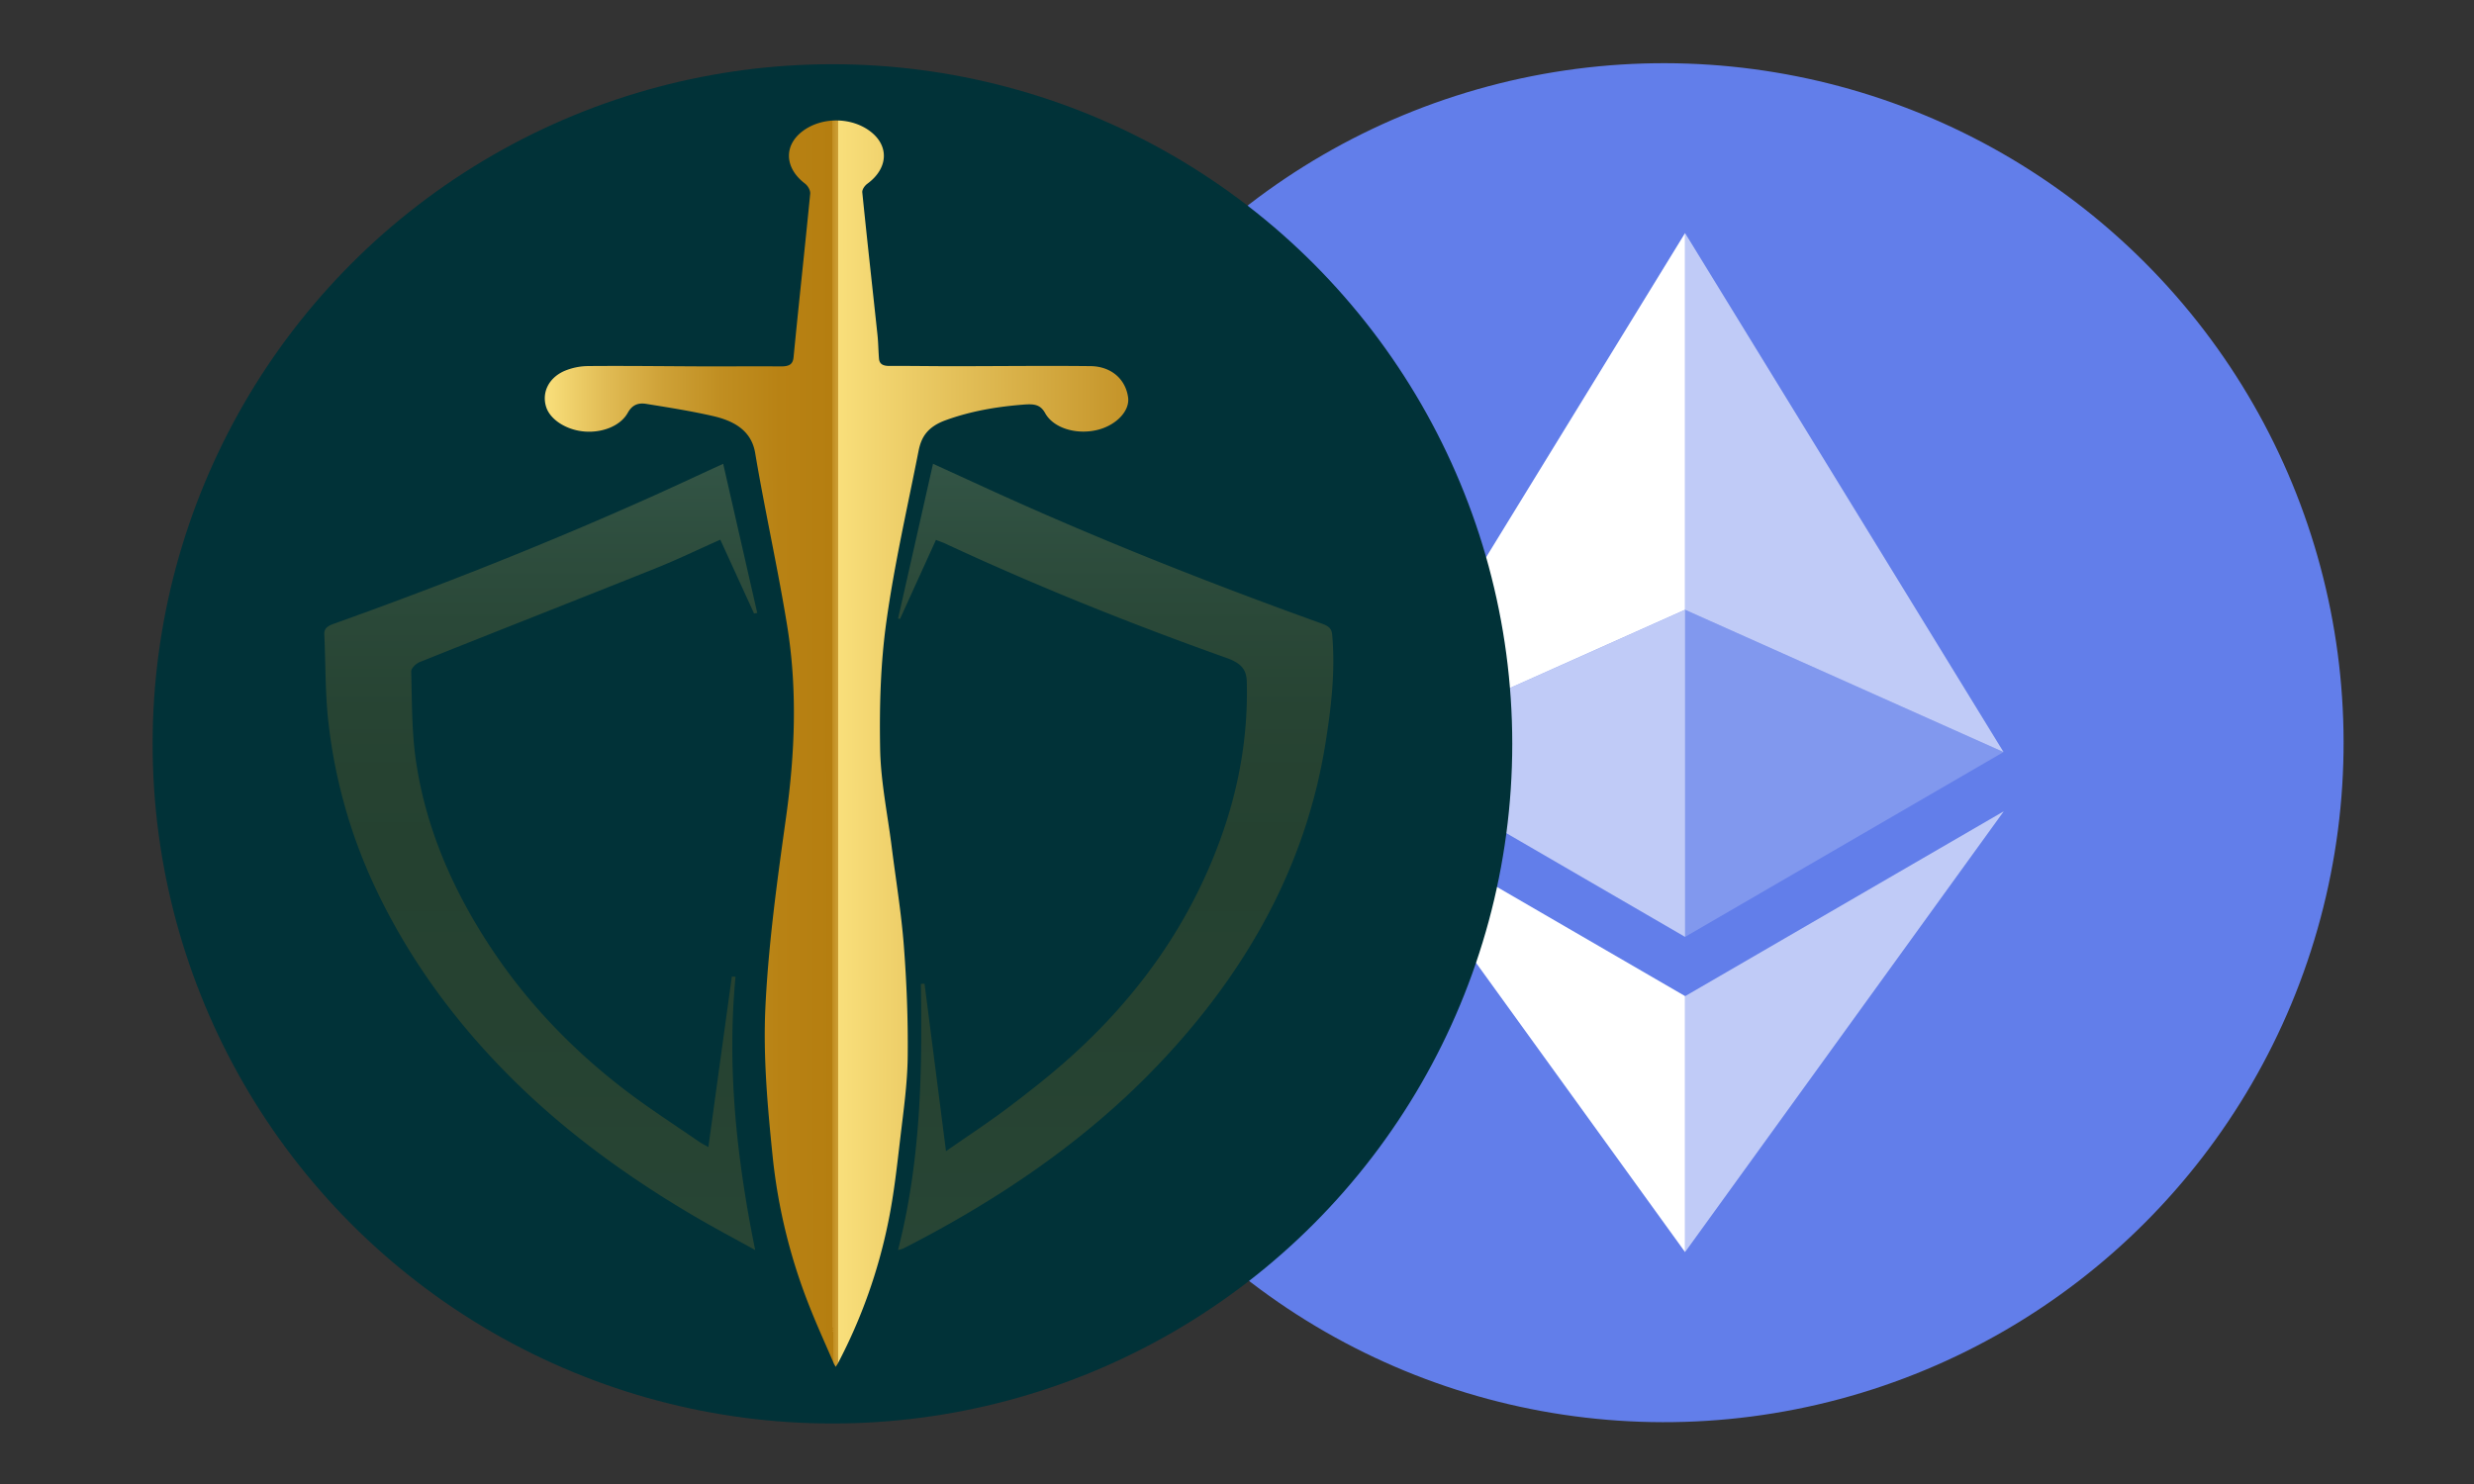 <svg id="Layer_1" data-name="Layer 1" xmlns="http://www.w3.org/2000/svg" xmlns:xlink="http://www.w3.org/1999/xlink" viewBox="0 0 1800 1080"><rect x="0" y="0" width="1800" height="1080" fill="#333333" stroke="none"/><defs><style>.cls-1{fill:#627eea;}.cls-2,.cls-3,.cls-4{fill:#fff;}.cls-2{fill-opacity:0.6;}.cls-4{fill-opacity:0.2;}.cls-5{fill:#013238;}.cls-6{opacity:0.2;}.cls-7{fill:url(#linear-gradient);}.cls-8{fill:url(#linear-gradient-2);}.cls-9{fill:url(#linear-gradient-3);}</style><linearGradient id="linear-gradient" x1="811.71" y1="337.48" x2="811.71" y2="909.69" gradientUnits="userSpaceOnUse"><stop offset="0" stop-color="#f9df7b"/><stop offset="0.1" stop-color="#e1bc55"/><stop offset="0.2" stop-color="#cea137"/><stop offset="0.3" stop-color="#c08e21"/><stop offset="0.4" stop-color="#b88214"/><stop offset="0.49" stop-color="#b57e10"/><stop offset="0.7" stop-color="#b88214"/><stop offset="0.91" stop-color="#bf8d21"/><stop offset="1" stop-color="#c49328"/></linearGradient><linearGradient id="linear-gradient-2" x1="393.44" y1="337.53" x2="393.44" y2="909.76" xlink:href="#linear-gradient"/><linearGradient id="linear-gradient-3" x1="397.59" y1="541.32" x2="822.09" y2="541.04" gradientUnits="userSpaceOnUse"><stop offset="0" stop-color="#f9df7b"/><stop offset="0.1" stop-color="#e1bc55"/><stop offset="0.2" stop-color="#cea137"/><stop offset="0.3" stop-color="#c08e21"/><stop offset="0.4" stop-color="#b88214"/><stop offset="0.49" stop-color="#b57e10"/><stop offset="0.49" stop-color="#b88214"/><stop offset="0.49" stop-color="#c08d21"/><stop offset="0.5" stop-color="#cda036"/><stop offset="0.5" stop-color="#dfbb53"/><stop offset="0.5" stop-color="#f7dc78"/><stop offset="0.5" stop-color="#f9df7b"/><stop offset="1" stop-color="#c49328"/></linearGradient></defs><circle class="cls-1" cx="1210.61" cy="540.5" r="494.5" transform="translate(-27.61 1014.34) rotate(-45)"/><path class="cls-2" d="M1226,169.62V443.76L1457.7,547.3Z"/><path class="cls-3" d="M1226,169.62,994.27,547.3,1226,443.76Z"/><path class="cls-2" d="M1226,725V911.22l231.86-320.78Z"/><path class="cls-3" d="M1226,911.22V724.92L994.27,590.44Z"/><path class="cls-4" d="M1226,681.83,1457.7,547.3,1226,443.82Z"/><path class="cls-2" d="M994.27,547.3,1226,681.83v-238Z"/><circle class="cls-5" cx="605.66" cy="541.35" r="494.61"/><g class="cls-6"><path class="cls-7" d="M969.25,461.89c-.38-4.29-2.32-6.2-7.38-8C877.83,423.65,795.51,391,716,354.52l-37.17-17c-8.64,38.29-17,75.46-25.43,112.63l1.45.26c8.61-19,17.23-37.92,26.12-57.48,3.33,1.31,5.49,2,7.49,3,65.83,30.62,134.07,58,204,82.92,11.31,4,14.46,9,14.67,17.47,1,39.61-5.86,78.4-20,116.54-21.58,58.28-57.42,111-109.34,157.37-14,12.53-29.15,24.41-44.51,36-14,10.55-28.93,20.35-45,31.54-5.45-42.54-10.53-82.21-15.62-121.88L670,716c1.16,64.69-.14,129.27-16.64,193.73a31.27,31.27,0,0,0,3.76-1.08c68.54-34.92,129-76.38,178.39-126.39,70.61-71.56,114.26-151.41,128.67-240.14C968.5,515.37,971.65,488.79,969.25,461.89Z"/><path class="cls-8" d="M305.51,481.76c57-22.81,114.24-45.25,171.23-68.06,15.7-6.29,30.72-13.55,47.33-20.94,8.43,18.44,16.49,36.09,24.56,53.73l2.32-.41c-8.19-35.87-16.38-71.74-24.78-108.55-20.53,9.41-38.76,18-57.23,26.2-73.57,32.83-149.21,62.75-226.47,90.37-4.95,1.77-6.7,3.88-6.52,7.73,1,21.29.59,42.66,3,63.85a381.83,381.83,0,0,0,32.53,117q36.58,79.41,104.76,146c36.74,35.84,79.41,67.14,126.61,95.07,15.2,9,31,17.36,46.6,26C536,843.39,528.81,777.42,535.15,710.82l-2.69-.13c-5.69,41.29-11.37,82.57-17.08,124.1-2.23-1.29-5-2.64-7.33-4.29-18-12.45-36.66-24.42-53.75-37.55-36.45-28-66.74-59.53-91-94.21C331.4,653,310,604.66,302.57,553.28c-3.09-21.37-2.78-43-3.39-64.58C299.12,486.37,302.51,483,305.51,481.76Z"/></g><path class="cls-9" d="M820.77,289.21c-1.83-13.25-12.21-22.59-27.41-22.76q-11.49-.12-23-.14h-.53c-25.49-.05-51,.19-76.48.2-15.47,0-30.93-.27-46.39-.19-5.16,0-7.16-1.89-7.43-5.32-.47-5.73-.49-11.49-1.1-17.22-3.69-34.6-7.56-69.19-11.06-103.8-.2-2,1.66-4.77,3.71-6.28,14.8-10.84,16.12-26.92,2.73-37.6-13.69-10.93-35.53-11.27-49.65-.79s-13.37,26.93,1.39,38.19c2.34,1.79,4.16,5.08,3.92,7.54-3.87,39.64-8.24,79.24-12.09,118.88-.5,5.14-3,6.79-9.35,6.74-17.57-.13-35.15,0-52.72,0-29.09-.09-58.19-.49-87.28-.25a45.57,45.57,0,0,0-17.89,3.78c-11.43,5.3-16,16-12.74,26.07,3,9.31,15,16.89,28.32,17.82,12.88.9,25.76-4.22,31-13.61,2.85-5.13,6.81-7.63,13.46-6.55,16.4,2.66,32.88,5.24,48.9,8.94,17.07,3.94,27.86,11.94,30.35,26.78,7.05,41.95,16.46,83.68,23.27,125.64,7.56,46.53,5.69,93.12-.83,139.77-6.42,45.92-12.8,92-15,138.09-1.71,36.17,1.61,72.59,5.31,108.75a409.76,409.76,0,0,0,26.28,107.64c5.65,14.47,12.2,28.73,18.34,43.09h0l1.19,2.1,1.55-2.33h0l.08-.16.25-.37h-.06a385.82,385.82,0,0,0,36.43-102.42c4.26-20.59,6.44-41.45,8.91-62.23,2.3-19.41,5.06-38.88,5.27-58.33.3-26.89-.76-53.83-2.82-80.68-1.85-24.09-5.85-48.08-8.86-72.11-3-23.8-8-47.57-8.39-71.4-.56-30.75.29-61.73,4.55-92.28,5.79-41.57,15.26-82.85,23.41-124.22,1.9-9.65,6.12-17.44,19.84-22.41,18.13-6.55,36.61-9.74,56.2-11.3,7.91-.63,12.5-.24,16.07,6.19,6.06,10.92,22.5,15.76,37.39,12.36C811.89,309.82,822.15,299.14,820.77,289.21Z"/></svg>